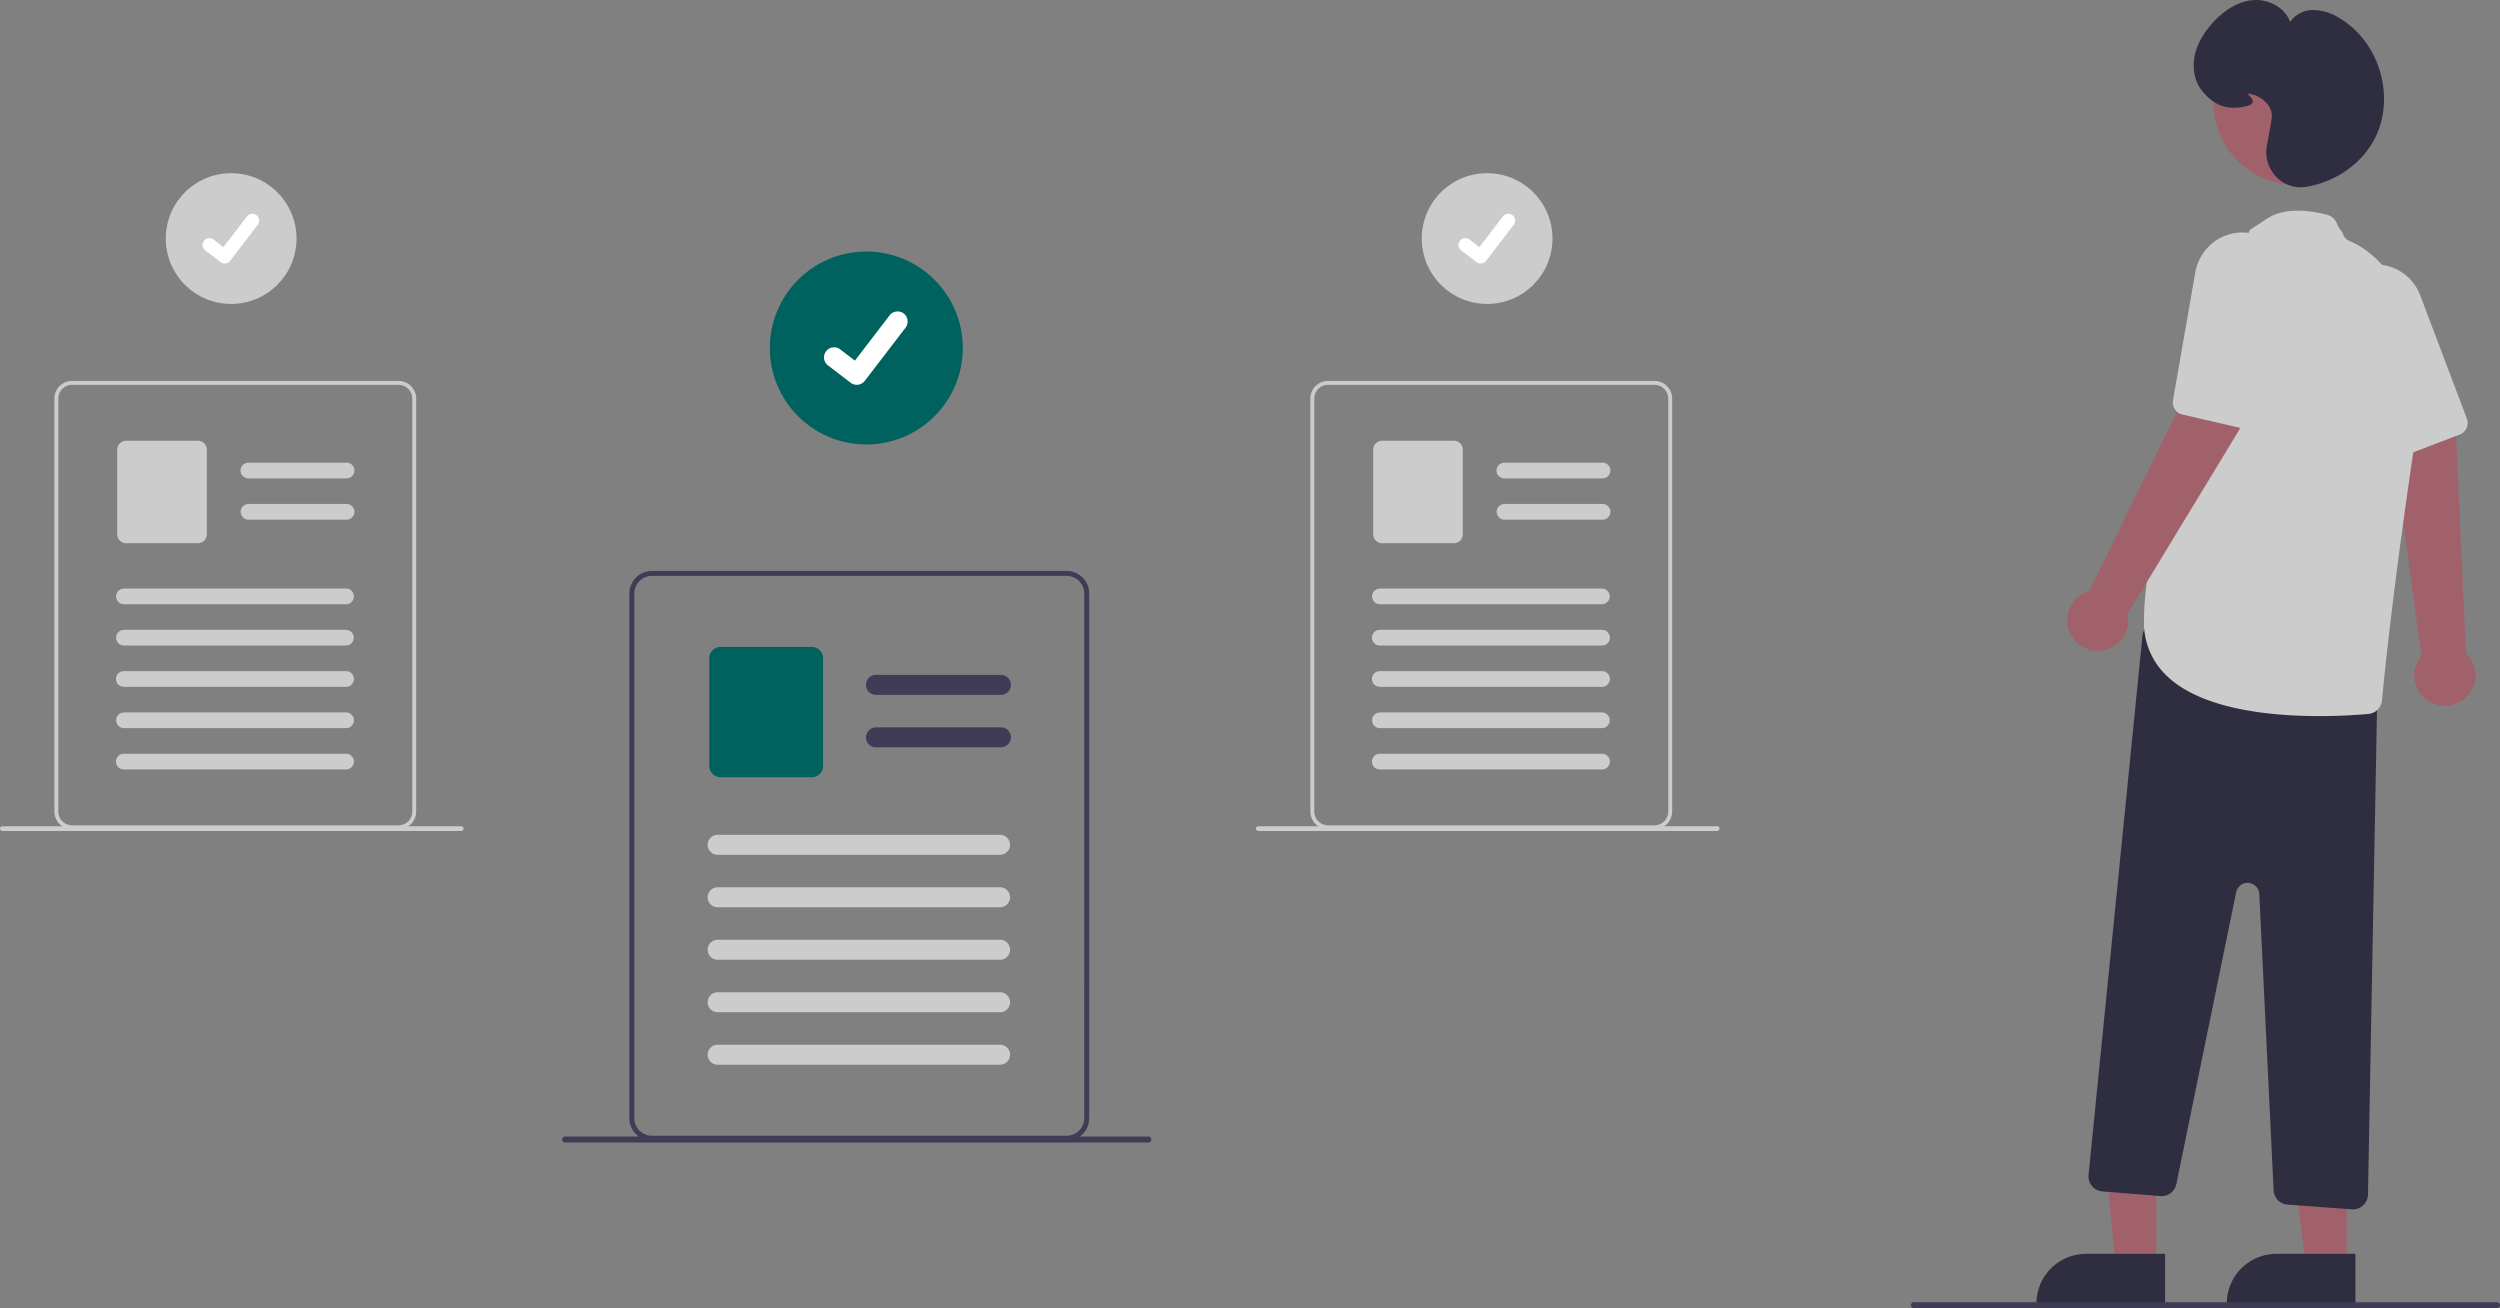 <svg xmlns="http://www.w3.org/2000/svg" width="836.004" height="437.462" viewBox="0 0 836.004 437.462" xmlns:xlink="http://www.w3.org/1999/xlink" role="img" artist="Katerina Limpitsouni" source="https://undraw.co/"><rect x="0" y="0" width="836.004" height="437.462" fill="#808080" stroke="none"/><g id="f59d61bb-6173-4011-886f-cab752b15cf5" data-name="Group 14"><path id="ea601028-2261-4201-a5c6-6d1fee0209f8-3298" data-name="Path 284" d="M994.402,465.878a10.138,10.138,0,0,1-2.678-15.312l-10.57-77.264,22.019,1.081,3.457,75.363a10.192,10.192,0,0,1-12.228,16.132Z" transform="translate(-181.998 -231.269)" fill="#a0616a"/><path id="bab8e504-63c3-4a02-b094-c521f4d0da0a-3299" data-name="Path 285" d="M1006.195,375.407a4.138,4.138,0,0,1-1.681,1.189l-19.788,7.552a4.157,4.157,0,0,1-5.281-2.194l-17.529-39.393a16.46,16.46,0,0,1-.805-11.649,16.01,16.01,0,0,1,12.185-10.924,15.269,15.269,0,0,1,6.578.093,15.947,15.947,0,0,1,11.461,9.963l15.585,41.2A4.166,4.166,0,0,1,1006.195,375.407Z" transform="translate(-181.998 -231.269)" fill="#ccc"/><path id="e3cfda6a-f51e-4c96-8af0-12d99ec512c5-3300" data-name="Path 286" d="M903.079,654.462h-13.691l-4.966-53.057,18.657.25Z" transform="translate(-181.998 -231.269)" fill="#a0616a"/><path id="a90fb924-173c-4f4a-b9ae-ede5dff37993-3301" data-name="Path 287" d="M879.609,650.551h26.4v16.625h-43.028a16.625,16.625,0,0,1,16.625-16.625h.003Z" transform="translate(-181.998 -231.269)" fill="#2f2e41"/><path id="f7d48866-455f-47a0-876b-9c2c9b7d2f2d-3302" data-name="Path 288" d="M966.733,654.463h-13.691l-6.513-52.808h20.206Z" transform="translate(-181.998 -231.269)" fill="#a0616a"/><path id="ae80d259-143f-4a2f-8815-2d5111ab51c8-3303" data-name="Path 289" d="M943.263,650.551h26.4v16.625h-43.028a16.625,16.625,0,0,1,16.625-16.625h.003Z" transform="translate(-181.998 -231.269)" fill="#2f2e41"/><path id="b7aaac11-5418-4b5b-a747-2fb27f89cd88-3304" data-name="Path 290" d="M968.455,635.674l-21.5-1.592a5.032,5.032,0,0,1-4.655-4.768l-4.794-99.088a3.909,3.909,0,0,0-7.733-.6l-20,97.611a5.032,5.032,0,0,1-5.324,4l-19.438-1.555a5.025,5.025,0,0,1-4.609-5.409q.004-.049.009-.099l18.033-180.326a5.025,5.025,0,0,1,6.068-4.41l68.574,14.907a5.038,5.038,0,0,1,3.957,5l-3.193,171.412a5.028,5.028,0,0,1-5.013,4.932C968.71,635.688,968.583,635.683,968.455,635.674Z" transform="translate(-181.998 -231.269)" fill="#2f2e41"/><circle id="eccc2a78-7d3a-4be1-aa48-fb8bb5d1e30a" data-name="Ellipse 40" cx="767.645" cy="34.378" r="27.428" fill="#a0616a"/><path id="a0a57a86-6e42-4b50-b3a1-f8a38df428dd-3305" data-name="Path 291" d="M907.087,457.756a24.525,24.525,0,0,1-8.145-18.835c0-39.422,34.123-127.5,35.192-130.243.1-.662,1-.948,5.728-4.139s11.542-3.684,20.257-1.458a5,5,0,0,1,3.629,3.706l1.621,2.342a3.9,3.9,0,0,0,2.27,2.687c7.028,2.961,29.368,16.615,21.755,68-7.071,47.733-9.941,75.8-10.846,85.659a5.015,5.015,0,0,1-4.547,4.54c-3.446.308-9.36.719-16.4.719C941.266,470.729,918.869,468.529,907.087,457.756Z" transform="translate(-181.998 -231.269)" fill="#ccc"/><path id="e2026d9f-0f48-4627-b939-bcbd235b248e-3306" data-name="Path 292" d="M874.312,443.151a10.137,10.137,0,0,1,6.309-14.207l34.276-70.047,17.682,13.167-39.122,64.505a10.192,10.192,0,0,1-19.143,6.582Z" transform="translate(-181.998 -231.269)" fill="#a0616a"/><path id="aa5178ad-b05d-4950-85b1-a624717fe499-3307" data-name="Path 293" d="M934.514,374.602a4.137,4.137,0,0,1-2.058.051l-20.64-4.755a4.157,4.157,0,0,1-3.163-4.764l7.4-42.478a16.461,16.461,0,0,1,5.822-10.122,16.011,16.011,0,0,1,16.205-2.281,15.269,15.269,0,0,1,5.41,3.742,15.947,15.947,0,0,1,3.965,14.659l-10.017,42.892a4.166,4.166,0,0,1-2.924,3.056Z" transform="translate(-181.998 -231.269)" fill="#ccc"/><path id="f1455aca-238f-491a-b535-1c1a045e39f4-3308" data-name="Path 294" d="M943.221,290.429a11.82,11.82,0,0,1-3.171-10.482c.956-5,1.518-8.275,1.625-9.466h0c.364-4.073-3.754-7.371-7.828-7.9-.158-.021-.29-.034-.4-.043.1.1.215.206.313.3.774.727,1.737,1.632,1.508,2.566-.138.562-.652.961-1.571,1.218-6.372,1.783-11.28.146-15.445-5.155a12.313,12.313,0,0,1-2.351-5.135c-1.492-7.32,2.483-13.56,6.081-17.505,2.967-3.253,7.776-7.2,13.841-7.54,4.716-.263,10.325,2.451,12,7.342a9.112,9.112,0,0,1,7.1-4,16.374,16.374,0,0,1,9.111,2.534c13.3,7.618,19.015,25.766,12.481,39.63-4.11,8.721-13.015,15.213-23.239,16.943a11.613,11.613,0,0,1-1.937.164,11.3,11.3,0,0,1-8.125-3.467Z" transform="translate(-181.998 -231.269)" fill="#2f2e41"/></g><path id="f152a38b-6c6f-456c-96ce-4c801960ccf2-3309" data-name="Path 336" d="M545.657,426.839a7.6,7.6,0,0,0-6.95-4.65h-138.725a7.524,7.524,0,0,0-7.52,7.52v175.5a7.524,7.524,0,0,0,7.52,7.52h138.73a7.53,7.53,0,0,0,7.52-7.52v-175.5a7.385,7.385,0,0,0-.57-2.87Zm-1.1,178.37a5.857,5.857,0,0,1-5.85,5.85h-138.725a5.851,5.851,0,0,1-5.85-5.849v-175.5a5.858,5.858,0,0,1,5.85-5.85h138.73a5.879,5.879,0,0,1,5.43,3.68,6.486,6.486,0,0,1,.22.66,5.801,5.801,0,0,1,.2,1.51Z" transform="translate(-181.998 -231.269)" fill="#3f3d56"/><path id="fabca9b7-6499-499c-b0ba-e512eedfa0e6-3310" data-name="Path 337" d="M516.707,463.624H474.921a3.343,3.343,0,1,1,0-6.686h41.786a3.343,3.343,0,1,1,0,6.686Z" transform="translate(-181.998 -231.269)" fill="#3f3d56"/><path id="b1b2178d-f6c7-4a19-857a-cc93cc70df69-3311" data-name="Path 338" d="M516.707,481.174H474.921a3.343,3.343,0,1,1,0-6.686h41.786a3.343,3.343,0,1,1,0,6.686Z" transform="translate(-181.998 -231.269)" fill="#3f3d56"/><path id="bd84b5e9-e9c5-4886-bcfd-3c769a5bd20c-3312" data-name="Path 339" d="M453.481,491.167h-30.537a3.765,3.765,0,0,1-3.761-3.761v-36.036a3.765,3.765,0,0,1,3.761-3.761h30.537a3.765,3.765,0,0,1,3.761,3.761v36.036A3.765,3.765,0,0,1,453.481,491.167Z" transform="translate(-181.998 -231.269)" fill="#00625E"/><path id="ad20b6ae-6256-4ad3-9ba5-bff6ef303c78-3313" data-name="Path 340" d="M516.417,517.11h-94.436a3.343,3.343,0,0,1,0-6.686h94.436a3.343,3.343,0,1,1,0,6.686Z" transform="translate(-181.998 -231.269)" fill="#ccc"/><path id="f5b31b5a-d389-4394-a0c3-430493f21651-3314" data-name="Path 341" d="M516.417,534.66h-94.436a3.343,3.343,0,0,1,0-6.686h94.436a3.343,3.343,0,1,1,0,6.686Z" transform="translate(-181.998 -231.269)" fill="#ccc"/><path id="e6b00d4f-f233-434b-82e7-f520ed55a592-3315" data-name="Path 342" d="M516.417,552.21h-94.436a3.343,3.343,0,0,1,0-6.686h94.436a3.343,3.343,0,1,1,0,6.686Z" transform="translate(-181.998 -231.269)" fill="#ccc"/><path id="f83e6214-6629-4e95-ad35-3c9b0c78a3d6-3316" data-name="Path 343" d="M516.417,569.76h-94.436a3.343,3.343,0,0,1,0-6.686h94.436a3.343,3.343,0,1,1,0,6.686Z" transform="translate(-181.998 -231.269)" fill="#ccc"/><path id="b83f14e7-a754-4235-a578-aebf681d4a1c-3317" data-name="Path 344" d="M516.417,587.31h-94.436a3.343,3.343,0,0,1,0-6.686h94.436a3.343,3.343,0,1,1,0,6.686Z" transform="translate(-181.998 -231.269)" fill="#ccc"/><path id="a38c097c-1c01-4356-80b1-56a89c2c58fa-3318" data-name="Path 349" d="M822.002,668.731h195a1,1,0,0,0,0-2h-195a1,1,0,0,0,0,2Z" transform="translate(-181.998 -231.269)" fill="#3f3d56"/><circle id="af1d3ae0-b86a-44f8-8168-f2f371efc620" data-name="Ellipse 44" cx="289.696" cy="116.373" r="32.262" fill="#00625E"/><path id="b4906b3b-71df-4c7e-84d8-52e6769e6d26-3319" data-name="Path 395" d="M468.497,359.949a3.346,3.346,0,0,1-2.013-.669l-.036-.027-7.582-5.8a3.369,3.369,0,1,1,4.1-5.348l4.911,3.766,11.605-15.14a3.368,3.368,0,0,1,4.722-.624l.001.001-.072.1.074-.1a3.372,3.372,0,0,1,.623,4.723l-13.65,17.8a3.37,3.37,0,0,1-2.68,1.314Z" transform="translate(-181.998 -231.269)" fill="#fff"/><circle id="eb67bc87-0ab3-400d-9346-8836e9b135a0" data-name="Ellipse 46" cx="77.296" cy="79.773" r="21.862" fill="#ccc"/><path id="a587243e-22a7-4e92-b127-7238b8715868-3320" data-name="Path 408" d="M257.127,319.381a2.268,2.268,0,0,1-1.364-.453l-.024-.018-5.138-3.934a2.283,2.283,0,0,1,2.776-3.624l3.328,2.552,7.864-10.256a2.282,2.282,0,0,1,3.199-.422l.001 0-.049.066.05-.065a2.285,2.285,0,0,1,.422,3.2l-9.25,12.064a2.283,2.283,0,0,1-1.816.891Z" transform="translate(-181.998 -231.269)" fill="#fff"/><path id="b24c2fd4-5735-4a8b-b246-c12b52e11f5f-3321" data-name="Path 410" d="M320.729,362.302a5.982,5.982,0,0,0-5.468-3.659h-109.161a5.92,5.92,0,0,0-5.917,5.917v138.093a5.92,5.92,0,0,0,5.917,5.917h109.161a5.925,5.925,0,0,0,5.917-5.917v-138.093A5.81,5.81,0,0,0,320.729,362.302Zm-.865,140.352a4.609,4.609,0,0,1-4.6,4.6h-109.164a4.6,4.6,0,0,1-4.6-4.6h0v-138.094a4.609,4.609,0,0,1,4.6-4.6h109.161a4.626,4.626,0,0,1,4.273,2.9,5.108,5.108,0,0,1,.173.519,4.559,4.559,0,0,1,.158,1.188Z" transform="translate(-181.998 -231.269)" fill="#ccc"/><path id="f030a160-4767-48dc-a1cd-6e8d6a87c559-3322" data-name="Path 411" d="M297.946,391.247h-32.88a2.63,2.63,0,0,1,0-5.261h32.879a2.631,2.631,0,0,1,0,5.261Z" transform="translate(-181.998 -231.269)" fill="#ccc"/><path id="f0576b91-fb67-46c0-9bc8-b0d78fa4e393-3323" data-name="Path 412" d="M297.946,405.057h-32.88a2.631,2.631,0,0,1,0-5.261h32.879a2.631,2.631,0,0,1,0,5.261Z" transform="translate(-181.998 -231.269)" fill="#ccc"/><path id="bb47cdff-cafb-4bb6-bfa7-d7f244c106f8-3324" data-name="Path 413" d="M248.195,412.92h-24.028a2.962,2.962,0,0,1-2.959-2.959v-28.355a2.962,2.962,0,0,1,2.959-2.959h24.028a2.963,2.963,0,0,1,2.959,2.959v28.355a2.962,2.962,0,0,1-2.959,2.959Z" transform="translate(-181.998 -231.269)" fill="#ccc"/><path id="b9c4730d-541e-403a-bfc4-7f597a133cff-3325" data-name="Path 414" d="M297.717,433.333h-74.307a2.631,2.631,0,0,1,0-5.261h74.307a2.63,2.63,0,0,1,0,5.261Z" transform="translate(-181.998 -231.269)" fill="#ccc"/><path id="b0b4ad5b-1090-4149-ad9f-38443074182d-3326" data-name="Path 415" d="M297.717,447.147h-74.307a2.631,2.631,0,0,1,0-5.261h74.307a2.631,2.631,0,0,1,0,5.261Z" transform="translate(-181.998 -231.269)" fill="#ccc"/><path id="a36ae105-a865-43f2-a38b-4a3728e49bb5-3327" data-name="Path 416" d="M297.717,460.952h-74.307a2.63,2.63,0,0,1,0-5.261h74.307a2.63,2.63,0,0,1,0,5.261Z" transform="translate(-181.998 -231.269)" fill="#ccc"/><path id="bd69ee89-5535-4e79-aba4-c83b03de0083-3328" data-name="Path 417" d="M297.717,474.765h-74.307a2.631,2.631,0,0,1,0-5.261h74.307a2.63,2.63,0,0,1,0,5.261Z" transform="translate(-181.998 -231.269)" fill="#ccc"/><path id="a075ca9b-1e14-49c6-b2ff-3fb4066a82fb-3329" data-name="Path 418" d="M297.717,488.571h-74.307a2.63,2.63,0,0,1,0-5.261h74.307a2.63,2.63,0,1,1,0,5.261Z" transform="translate(-181.998 -231.269)" fill="#ccc"/><path id="b99f005d-5535-4af5-95d9-44a7a4f0c0b8-3330" data-name="Path 419" d="M182.789,509.147h153.434a.787.787,0,0,0,0-1.574h-153.434a.787.787,0,1,0-.009,1.574Z" transform="translate(-181.998 -231.269)" fill="#ccc"/><circle id="b1c5fac5-a790-403a-b8d0-31ae0bc4b4ba" data-name="Ellipse 46" cx="497.296" cy="79.773" r="21.862" fill="#ccc"/><path id="a5ae1e6c-de0b-426c-a811-1990f7b7ccda-3331" data-name="Path 408" d="M677.127,319.381a2.268,2.268,0,0,1-1.364-.453l-.024-.018-5.138-3.934a2.283,2.283,0,0,1,2.776-3.624l3.328,2.552,7.864-10.256a2.282,2.282,0,0,1,3.199-.422l.001 0-.049.066.05-.065a2.285,2.285,0,0,1,.422,3.2l-9.25,12.064a2.283,2.283,0,0,1-1.816.891Z" transform="translate(-181.998 -231.269)" fill="#fff"/><path id="e481f25f-f0ef-423d-9e4a-b2d79b6febf5-3332" data-name="Path 410" d="M740.729,362.302a5.982,5.982,0,0,0-5.468-3.659h-109.161a5.92,5.92,0,0,0-5.917,5.917v138.093a5.92,5.92,0,0,0,5.917,5.917h109.161a5.925,5.925,0,0,0,5.917-5.917v-138.093A5.81,5.81,0,0,0,740.729,362.302Zm-.865,140.352a4.609,4.609,0,0,1-4.6,4.6h-109.164a4.6,4.6,0,0,1-4.6-4.6h0v-138.094a4.609,4.609,0,0,1,4.6-4.6h109.161a4.626,4.626,0,0,1,4.273,2.9,5.108,5.108,0,0,1,.173.519,4.559,4.559,0,0,1,.158,1.188Z" transform="translate(-181.998 -231.269)" fill="#ccc"/><path id="a5b052e7-0a6d-48d5-ba9e-291ff1ca3bfd-3333" data-name="Path 411" d="M717.946,391.247h-32.88a2.63,2.63,0,0,1,0-5.261h32.879a2.631,2.631,0,0,1,0,5.261Z" transform="translate(-181.998 -231.269)" fill="#ccc"/><path id="bd247f09-cb3d-4df5-9c12-787ea9e72b07-3334" data-name="Path 412" d="M717.946,405.057h-32.88a2.631,2.631,0,0,1,0-5.261h32.879a2.631,2.631,0,0,1,0,5.261Z" transform="translate(-181.998 -231.269)" fill="#ccc"/><path id="b3d7a89f-9ffc-4079-aa15-40ad611f9a98-3335" data-name="Path 413" d="M668.195,412.92h-24.028a2.962,2.962,0,0,1-2.959-2.959v-28.355a2.962,2.962,0,0,1,2.959-2.959h24.028a2.963,2.963,0,0,1,2.959,2.959v28.355a2.962,2.962,0,0,1-2.959,2.959Z" transform="translate(-181.998 -231.269)" fill="#ccc"/><path id="e1bf4aca-fc8d-43da-a727-289201e2eac7-3336" data-name="Path 414" d="M717.717,433.333h-74.307a2.631,2.631,0,0,1,0-5.261h74.307a2.631,2.631,0,0,1,0,5.261Z" transform="translate(-181.998 -231.269)" fill="#ccc"/><path id="b286f981-abb8-47cd-9209-f09770ef33ad-3337" data-name="Path 415" d="M717.717,447.147h-74.307a2.63,2.63,0,0,1,0-5.261h74.307a2.63,2.63,0,0,1,0,5.261Z" transform="translate(-181.998 -231.269)" fill="#ccc"/><path id="ad15bc08-a918-4115-a327-9a31c97a6753-3338" data-name="Path 416" d="M717.717,460.952h-74.307a2.63,2.63,0,0,1,0-5.261h74.307a2.63,2.63,0,1,1,0,5.261Z" transform="translate(-181.998 -231.269)" fill="#ccc"/><path id="a508ff04-1989-4f94-915f-90cf16933556-3339" data-name="Path 417" d="M717.717,474.765h-74.307a2.631,2.631,0,0,1,0-5.261h74.307a2.631,2.631,0,0,1,0,5.261Z" transform="translate(-181.998 -231.269)" fill="#ccc"/><path id="e65b0501-2d31-4d85-b27f-ea92835ed026-3340" data-name="Path 418" d="M717.717,488.571h-74.307a2.63,2.63,0,1,1,0-5.261h74.307a2.63,2.63,0,1,1,0,5.261Z" transform="translate(-181.998 -231.269)" fill="#ccc"/><path id="a3e956aa-8abe-48aa-ba4a-17518f20fda0-3341" data-name="Path 419" d="M602.789,509.147h153.434a.787.787,0,0,0,0-1.574h-153.434a.787.787,0,1,0-.009,1.574Z" transform="translate(-181.998 -231.269)" fill="#ccc"/><path id="b01c4841-6b77-41d3-9bc6-bba4643c130f-3342" data-name="Path 420" d="M371.002,613.328h195a1,1,0,0,0,0-2h-195a1,1,0,0,0,0,2Z" transform="translate(-181.998 -231.269)" fill="#3f3d56"/></svg>